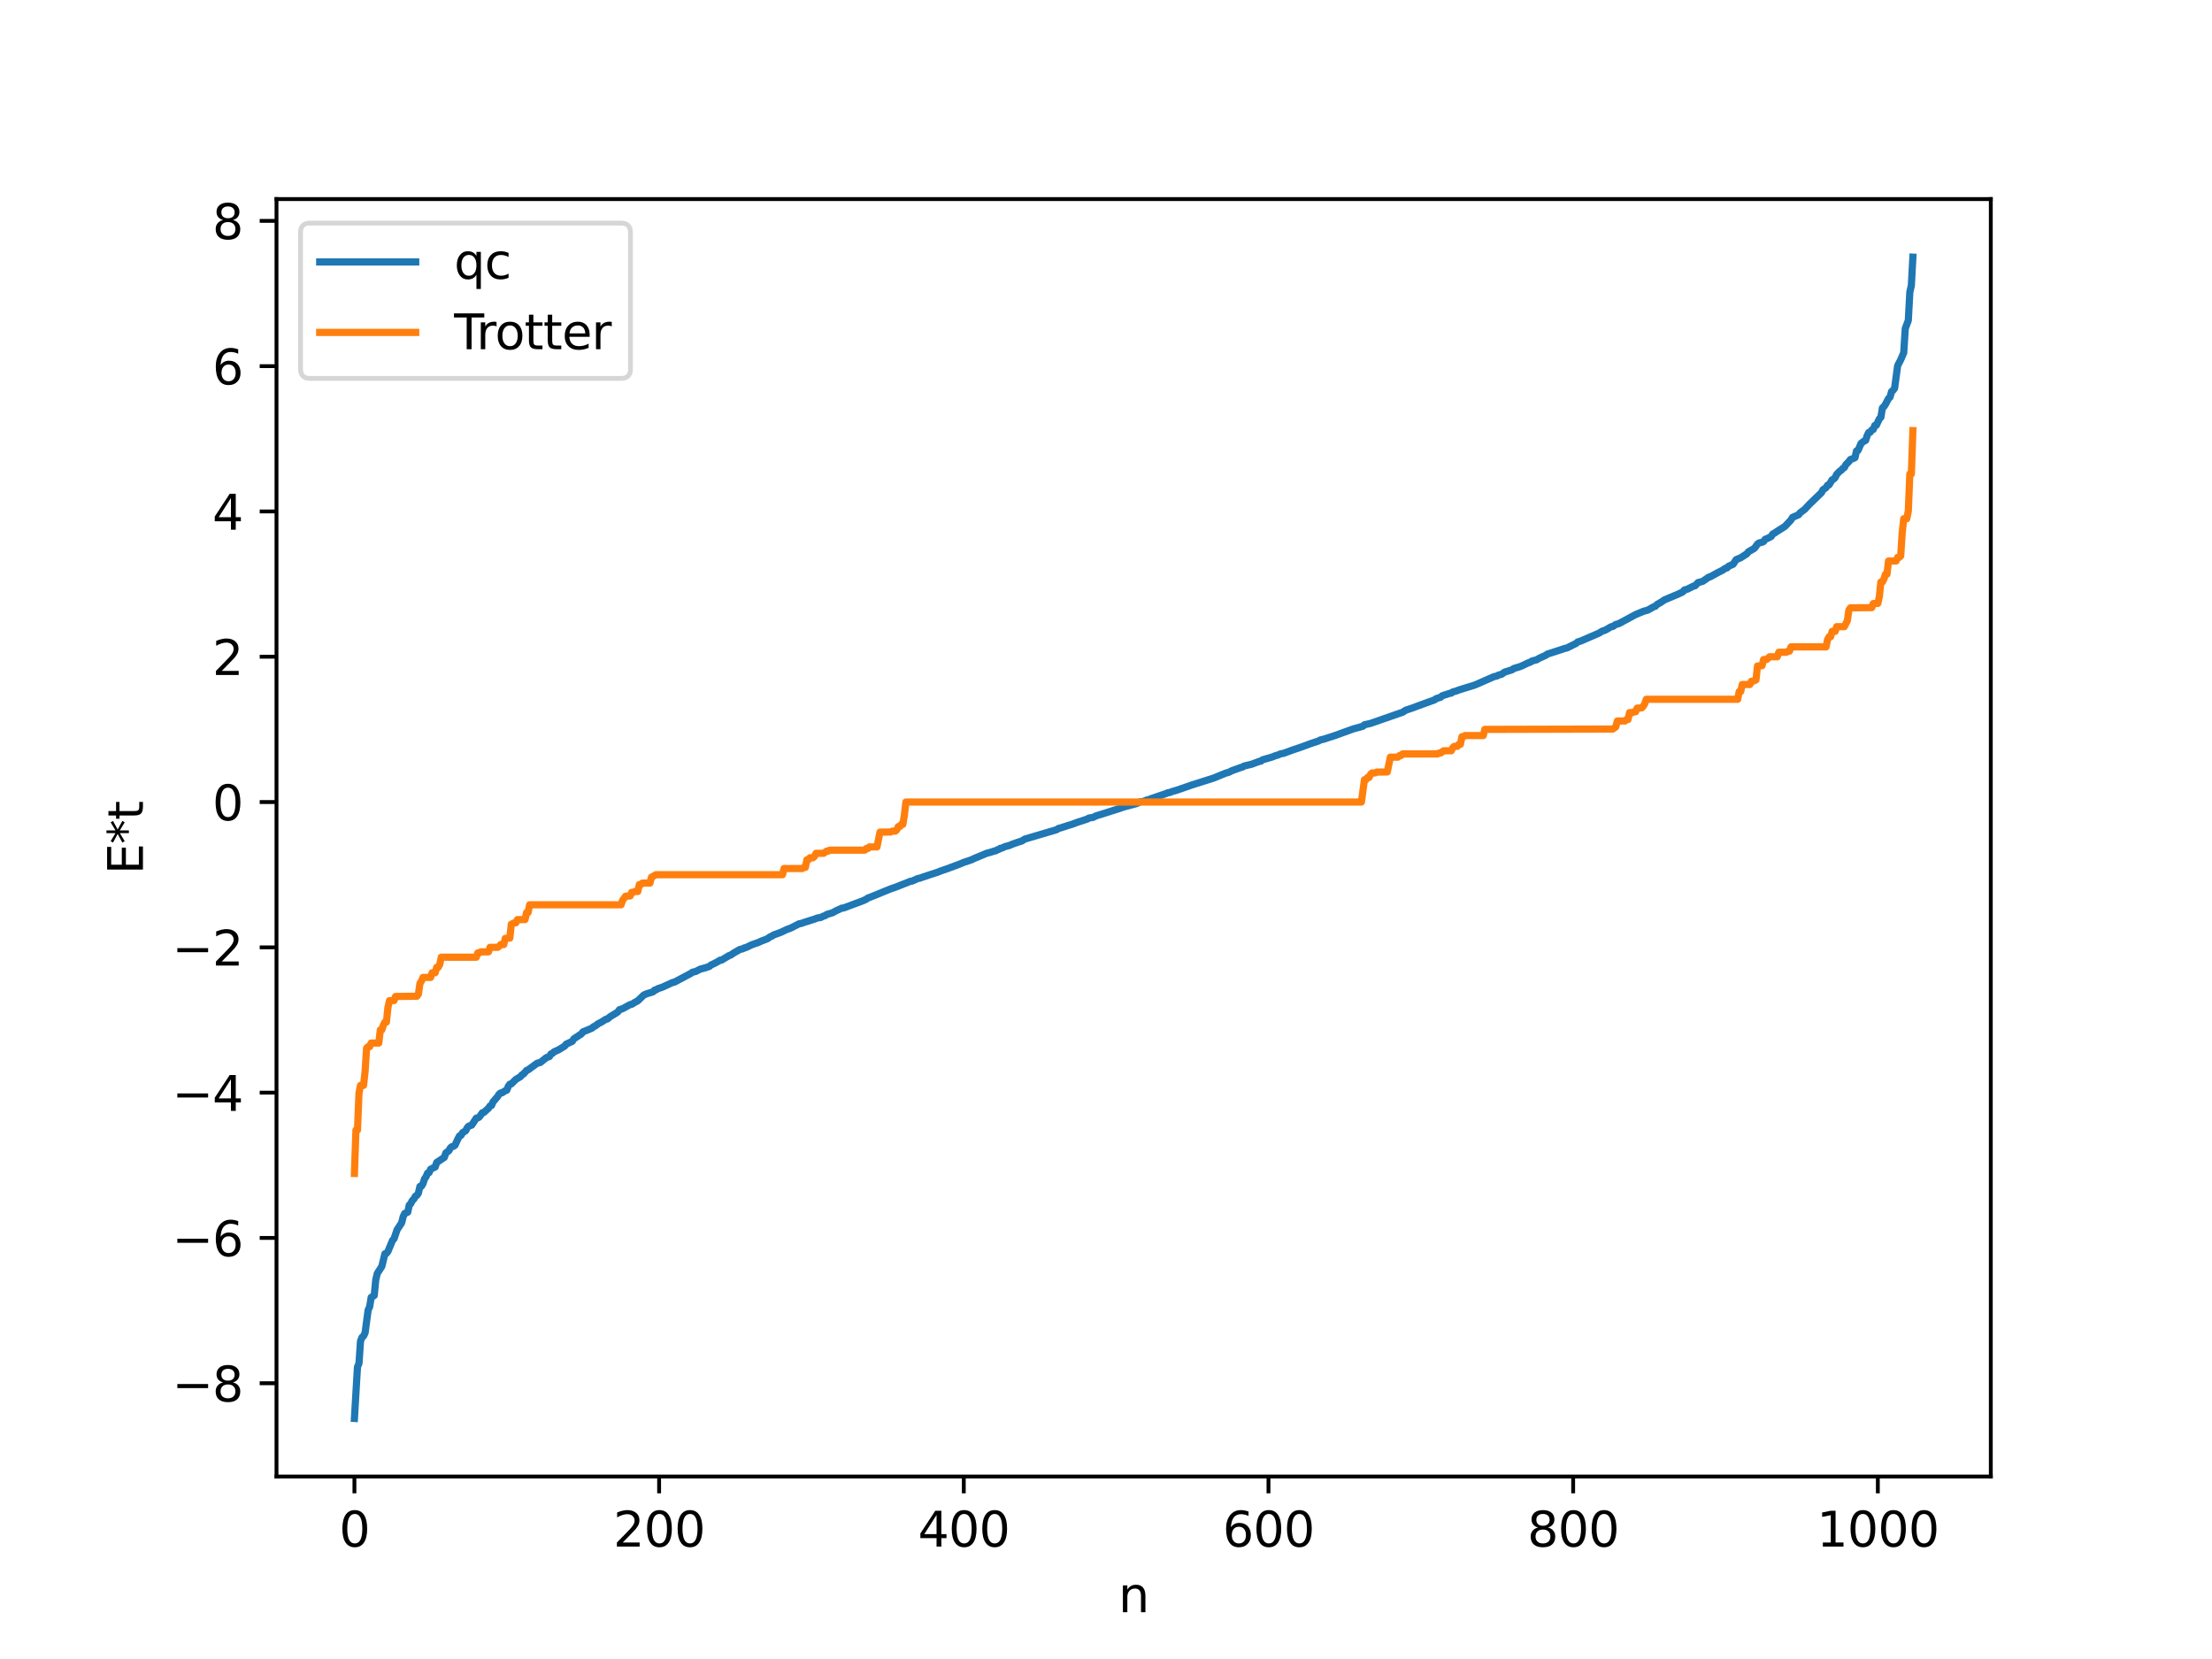 <?xml version="1.0" encoding="utf-8" standalone="no"?>
<!DOCTYPE svg PUBLIC "-//W3C//DTD SVG 1.1//EN"
  "http://www.w3.org/Graphics/SVG/1.1/DTD/svg11.dtd">
<svg xmlns:xlink="http://www.w3.org/1999/xlink" width="460.8pt" height="345.6pt" viewBox="0 0 460.8 345.6" xmlns="http://www.w3.org/2000/svg" version="1.1">
 <defs>
  <style type="text/css">*{stroke-linejoin: round; stroke-linecap: butt}</style>
 </defs>
 <g id="figure_1">
  <g id="patch_1">
   <path d="M 0 345.6 
L 460.8 345.6 
L 460.8 0 
L 0 0 
z
" style="fill: #ffffff"/>
  </g>
  <g id="axes_1">
   <g id="patch_2">
    <path d="M 57.6 307.584 
L 414.72 307.584 
L 414.72 41.472 
L 57.6 41.472 
z
" style="fill: #ffffff"/>
   </g>
   <g id="matplotlib.axis_1">
    <g id="xtick_1">
     <g id="line2d_1">
      <defs>
       <path id="m6ad7c1901e" d="M 0 0 
L 0 3.5 
" style="stroke: #000000; stroke-width: 0.8"/>
      </defs>
      <g>
       <use xlink:href="#m6ad7c1901e" x="73.833" y="307.584" style="stroke: #000000; stroke-width: 0.8"/>
      </g>
     </g>
     <g id="text_1">
      <!-- 0 -->
      <g transform="translate(70.651 322.182) scale(0.1 -0.1)">
       <defs>
        <path id="DejaVuSans-30" d="M 2034 4250 
Q 1547 4250 1301 3770 
Q 1056 3291 1056 2328 
Q 1056 1369 1301 889 
Q 1547 409 2034 409 
Q 2525 409 2770 889 
Q 3016 1369 3016 2328 
Q 3016 3291 2770 3770 
Q 2525 4250 2034 4250 
z
M 2034 4750 
Q 2819 4750 3233 4129 
Q 3647 3509 3647 2328 
Q 3647 1150 3233 529 
Q 2819 -91 2034 -91 
Q 1250 -91 836 529 
Q 422 1150 422 2328 
Q 422 3509 836 4129 
Q 1250 4750 2034 4750 
z
" transform="scale(0.016)"/>
       </defs>
       <use xlink:href="#DejaVuSans-30"/>
      </g>
     </g>
    </g>
    <g id="xtick_2">
     <g id="line2d_2">
      <g>
       <use xlink:href="#m6ad7c1901e" x="137.304" y="307.584" style="stroke: #000000; stroke-width: 0.8"/>
      </g>
     </g>
     <g id="text_2">
      <!-- 200 -->
      <g transform="translate(127.76 322.182) scale(0.1 -0.1)">
       <defs>
        <path id="DejaVuSans-32" d="M 1228 531 
L 3431 531 
L 3431 0 
L 469 0 
L 469 531 
Q 828 903 1448 1529 
Q 2069 2156 2228 2338 
Q 2531 2678 2651 2914 
Q 2772 3150 2772 3378 
Q 2772 3750 2511 3984 
Q 2250 4219 1831 4219 
Q 1534 4219 1204 4116 
Q 875 4013 500 3803 
L 500 4441 
Q 881 4594 1212 4672 
Q 1544 4750 1819 4750 
Q 2544 4750 2975 4387 
Q 3406 4025 3406 3419 
Q 3406 3131 3298 2873 
Q 3191 2616 2906 2266 
Q 2828 2175 2409 1742 
Q 1991 1309 1228 531 
z
" transform="scale(0.016)"/>
       </defs>
       <use xlink:href="#DejaVuSans-32"/>
       <use xlink:href="#DejaVuSans-30" x="63.623"/>
       <use xlink:href="#DejaVuSans-30" x="127.246"/>
      </g>
     </g>
    </g>
    <g id="xtick_3">
     <g id="line2d_3">
      <g>
       <use xlink:href="#m6ad7c1901e" x="200.775" y="307.584" style="stroke: #000000; stroke-width: 0.8"/>
      </g>
     </g>
     <g id="text_3">
      <!-- 400 -->
      <g transform="translate(191.231 322.182) scale(0.1 -0.1)">
       <defs>
        <path id="DejaVuSans-34" d="M 2419 4116 
L 825 1625 
L 2419 1625 
L 2419 4116 
z
M 2253 4666 
L 3047 4666 
L 3047 1625 
L 3713 1625 
L 3713 1100 
L 3047 1100 
L 3047 0 
L 2419 0 
L 2419 1100 
L 313 1100 
L 313 1709 
L 2253 4666 
z
" transform="scale(0.016)"/>
       </defs>
       <use xlink:href="#DejaVuSans-34"/>
       <use xlink:href="#DejaVuSans-30" x="63.623"/>
       <use xlink:href="#DejaVuSans-30" x="127.246"/>
      </g>
     </g>
    </g>
    <g id="xtick_4">
     <g id="line2d_4">
      <g>
       <use xlink:href="#m6ad7c1901e" x="264.246" y="307.584" style="stroke: #000000; stroke-width: 0.8"/>
      </g>
     </g>
     <g id="text_4">
      <!-- 600 -->
      <g transform="translate(254.702 322.182) scale(0.1 -0.1)">
       <defs>
        <path id="DejaVuSans-36" d="M 2113 2584 
Q 1688 2584 1439 2293 
Q 1191 2003 1191 1497 
Q 1191 994 1439 701 
Q 1688 409 2113 409 
Q 2538 409 2786 701 
Q 3034 994 3034 1497 
Q 3034 2003 2786 2293 
Q 2538 2584 2113 2584 
z
M 3366 4563 
L 3366 3988 
Q 3128 4100 2886 4159 
Q 2644 4219 2406 4219 
Q 1781 4219 1451 3797 
Q 1122 3375 1075 2522 
Q 1259 2794 1537 2939 
Q 1816 3084 2150 3084 
Q 2853 3084 3261 2657 
Q 3669 2231 3669 1497 
Q 3669 778 3244 343 
Q 2819 -91 2113 -91 
Q 1303 -91 875 529 
Q 447 1150 447 2328 
Q 447 3434 972 4092 
Q 1497 4750 2381 4750 
Q 2619 4750 2861 4703 
Q 3103 4656 3366 4563 
z
" transform="scale(0.016)"/>
       </defs>
       <use xlink:href="#DejaVuSans-36"/>
       <use xlink:href="#DejaVuSans-30" x="63.623"/>
       <use xlink:href="#DejaVuSans-30" x="127.246"/>
      </g>
     </g>
    </g>
    <g id="xtick_5">
     <g id="line2d_5">
      <g>
       <use xlink:href="#m6ad7c1901e" x="327.717" y="307.584" style="stroke: #000000; stroke-width: 0.8"/>
      </g>
     </g>
     <g id="text_5">
      <!-- 800 -->
      <g transform="translate(318.173 322.182) scale(0.1 -0.1)">
       <defs>
        <path id="DejaVuSans-38" d="M 2034 2216 
Q 1584 2216 1326 1975 
Q 1069 1734 1069 1313 
Q 1069 891 1326 650 
Q 1584 409 2034 409 
Q 2484 409 2743 651 
Q 3003 894 3003 1313 
Q 3003 1734 2745 1975 
Q 2488 2216 2034 2216 
z
M 1403 2484 
Q 997 2584 770 2862 
Q 544 3141 544 3541 
Q 544 4100 942 4425 
Q 1341 4750 2034 4750 
Q 2731 4750 3128 4425 
Q 3525 4100 3525 3541 
Q 3525 3141 3298 2862 
Q 3072 2584 2669 2484 
Q 3125 2378 3379 2068 
Q 3634 1759 3634 1313 
Q 3634 634 3220 271 
Q 2806 -91 2034 -91 
Q 1263 -91 848 271 
Q 434 634 434 1313 
Q 434 1759 690 2068 
Q 947 2378 1403 2484 
z
M 1172 3481 
Q 1172 3119 1398 2916 
Q 1625 2713 2034 2713 
Q 2441 2713 2670 2916 
Q 2900 3119 2900 3481 
Q 2900 3844 2670 4047 
Q 2441 4250 2034 4250 
Q 1625 4250 1398 4047 
Q 1172 3844 1172 3481 
z
" transform="scale(0.016)"/>
       </defs>
       <use xlink:href="#DejaVuSans-38"/>
       <use xlink:href="#DejaVuSans-30" x="63.623"/>
       <use xlink:href="#DejaVuSans-30" x="127.246"/>
      </g>
     </g>
    </g>
    <g id="xtick_6">
     <g id="line2d_6">
      <g>
       <use xlink:href="#m6ad7c1901e" x="391.188" y="307.584" style="stroke: #000000; stroke-width: 0.8"/>
      </g>
     </g>
     <g id="text_6">
      <!-- 1000 -->
      <g transform="translate(378.463 322.182) scale(0.1 -0.1)">
       <defs>
        <path id="DejaVuSans-31" d="M 794 531 
L 1825 531 
L 1825 4091 
L 703 3866 
L 703 4441 
L 1819 4666 
L 2450 4666 
L 2450 531 
L 3481 531 
L 3481 0 
L 794 0 
L 794 531 
z
" transform="scale(0.016)"/>
       </defs>
       <use xlink:href="#DejaVuSans-31"/>
       <use xlink:href="#DejaVuSans-30" x="63.623"/>
       <use xlink:href="#DejaVuSans-30" x="127.246"/>
       <use xlink:href="#DejaVuSans-30" x="190.869"/>
      </g>
     </g>
    </g>
    <g id="text_7">
     <!-- n -->
     <g transform="translate(232.991 335.861) scale(0.1 -0.1)">
      <defs>
       <path id="DejaVuSans-6e" d="M 3513 2113 
L 3513 0 
L 2938 0 
L 2938 2094 
Q 2938 2591 2744 2837 
Q 2550 3084 2163 3084 
Q 1697 3084 1428 2787 
Q 1159 2491 1159 1978 
L 1159 0 
L 581 0 
L 581 3500 
L 1159 3500 
L 1159 2956 
Q 1366 3272 1645 3428 
Q 1925 3584 2291 3584 
Q 2894 3584 3203 3211 
Q 3513 2838 3513 2113 
z
" transform="scale(0.016)"/>
      </defs>
      <use xlink:href="#DejaVuSans-6e"/>
     </g>
    </g>
   </g>
   <g id="matplotlib.axis_2">
    <g id="ytick_1">
     <g id="line2d_7">
      <defs>
       <path id="m2e131be49f" d="M 0 0 
L -3.5 0 
" style="stroke: #000000; stroke-width: 0.8"/>
      </defs>
      <g>
       <use xlink:href="#m2e131be49f" x="57.6" y="288.153" style="stroke: #000000; stroke-width: 0.8"/>
      </g>
     </g>
     <g id="text_8">
      <!-- −8 -->
      <g transform="translate(35.858 291.953) scale(0.1 -0.1)">
       <defs>
        <path id="DejaVuSans-2212" d="M 678 2272 
L 4684 2272 
L 4684 1741 
L 678 1741 
L 678 2272 
z
" transform="scale(0.016)"/>
       </defs>
       <use xlink:href="#DejaVuSans-2212"/>
       <use xlink:href="#DejaVuSans-38" x="83.789"/>
      </g>
     </g>
    </g>
    <g id="ytick_2">
     <g id="line2d_8">
      <g>
       <use xlink:href="#m2e131be49f" x="57.6" y="257.885" style="stroke: #000000; stroke-width: 0.8"/>
      </g>
     </g>
     <g id="text_9">
      <!-- −6 -->
      <g transform="translate(35.858 261.684) scale(0.1 -0.1)">
       <use xlink:href="#DejaVuSans-2212"/>
       <use xlink:href="#DejaVuSans-36" x="83.789"/>
      </g>
     </g>
    </g>
    <g id="ytick_3">
     <g id="line2d_9">
      <g>
       <use xlink:href="#m2e131be49f" x="57.6" y="227.617" style="stroke: #000000; stroke-width: 0.8"/>
      </g>
     </g>
     <g id="text_10">
      <!-- −4 -->
      <g transform="translate(35.858 231.416) scale(0.1 -0.1)">
       <use xlink:href="#DejaVuSans-2212"/>
       <use xlink:href="#DejaVuSans-34" x="83.789"/>
      </g>
     </g>
    </g>
    <g id="ytick_4">
     <g id="line2d_10">
      <g>
       <use xlink:href="#m2e131be49f" x="57.6" y="197.349" style="stroke: #000000; stroke-width: 0.8"/>
      </g>
     </g>
     <g id="text_11">
      <!-- −2 -->
      <g transform="translate(35.858 201.148) scale(0.1 -0.1)">
       <use xlink:href="#DejaVuSans-2212"/>
       <use xlink:href="#DejaVuSans-32" x="83.789"/>
      </g>
     </g>
    </g>
    <g id="ytick_5">
     <g id="line2d_11">
      <g>
       <use xlink:href="#m2e131be49f" x="57.6" y="167.08" style="stroke: #000000; stroke-width: 0.8"/>
      </g>
     </g>
     <g id="text_12">
      <!-- 0 -->
      <g transform="translate(44.237 170.88) scale(0.1 -0.1)">
       <use xlink:href="#DejaVuSans-30"/>
      </g>
     </g>
    </g>
    <g id="ytick_6">
     <g id="line2d_12">
      <g>
       <use xlink:href="#m2e131be49f" x="57.6" y="136.812" style="stroke: #000000; stroke-width: 0.8"/>
      </g>
     </g>
     <g id="text_13">
      <!-- 2 -->
      <g transform="translate(44.237 140.611) scale(0.1 -0.1)">
       <use xlink:href="#DejaVuSans-32"/>
      </g>
     </g>
    </g>
    <g id="ytick_7">
     <g id="line2d_13">
      <g>
       <use xlink:href="#m2e131be49f" x="57.6" y="106.544" style="stroke: #000000; stroke-width: 0.8"/>
      </g>
     </g>
     <g id="text_14">
      <!-- 4 -->
      <g transform="translate(44.237 110.343) scale(0.1 -0.1)">
       <use xlink:href="#DejaVuSans-34"/>
      </g>
     </g>
    </g>
    <g id="ytick_8">
     <g id="line2d_14">
      <g>
       <use xlink:href="#m2e131be49f" x="57.6" y="76.276" style="stroke: #000000; stroke-width: 0.8"/>
      </g>
     </g>
     <g id="text_15">
      <!-- 6 -->
      <g transform="translate(44.237 80.075) scale(0.1 -0.1)">
       <use xlink:href="#DejaVuSans-36"/>
      </g>
     </g>
    </g>
    <g id="ytick_9">
     <g id="line2d_15">
      <g>
       <use xlink:href="#m2e131be49f" x="57.6" y="46.008" style="stroke: #000000; stroke-width: 0.8"/>
      </g>
     </g>
     <g id="text_16">
      <!-- 8 -->
      <g transform="translate(44.237 49.807) scale(0.1 -0.1)">
       <use xlink:href="#DejaVuSans-38"/>
      </g>
     </g>
    </g>
    <g id="text_17">
     <!-- E*t -->
     <g transform="translate(29.778 182.148) rotate(-90) scale(0.1 -0.1)">
      <defs>
       <path id="DejaVuSans-45" d="M 628 4666 
L 3578 4666 
L 3578 4134 
L 1259 4134 
L 1259 2753 
L 3481 2753 
L 3481 2222 
L 1259 2222 
L 1259 531 
L 3634 531 
L 3634 0 
L 628 0 
L 628 4666 
z
" transform="scale(0.016)"/>
       <path id="DejaVuSans-2a" d="M 3009 3897 
L 1888 3291 
L 3009 2681 
L 2828 2375 
L 1778 3009 
L 1778 1831 
L 1422 1831 
L 1422 3009 
L 372 2375 
L 191 2681 
L 1313 3291 
L 191 3897 
L 372 4206 
L 1422 3572 
L 1422 4750 
L 1778 4750 
L 1778 3572 
L 2828 4206 
L 3009 3897 
z
" transform="scale(0.016)"/>
       <path id="DejaVuSans-74" d="M 1172 4494 
L 1172 3500 
L 2356 3500 
L 2356 3053 
L 1172 3053 
L 1172 1153 
Q 1172 725 1289 603 
Q 1406 481 1766 481 
L 2356 481 
L 2356 0 
L 1766 0 
Q 1100 0 847 248 
Q 594 497 594 1153 
L 594 3053 
L 172 3053 
L 172 3500 
L 594 3500 
L 594 4494 
L 1172 4494 
z
" transform="scale(0.016)"/>
      </defs>
      <use xlink:href="#DejaVuSans-45"/>
      <use xlink:href="#DejaVuSans-2a" x="63.184"/>
      <use xlink:href="#DejaVuSans-74" x="113.184"/>
     </g>
    </g>
   </g>
   <g id="line2d_16">
    <path d="M 73.833 295.488 
L 74.467 284.779 
L 74.785 284.009 
L 75.102 279.36 
L 75.42 278.59 
L 75.737 278.322 
L 76.054 277.66 
L 76.689 272.901 
L 77.006 272.23 
L 77.324 270.265 
L 77.958 269.882 
L 78.276 266.613 
L 78.593 265.278 
L 79.545 263.807 
L 80.18 261.189 
L 80.497 261.103 
L 80.815 260.69 
L 81.767 258.396 
L 82.084 258.056 
L 82.719 256.182 
L 83.671 254.732 
L 83.988 253.462 
L 84.305 252.786 
L 84.94 252.518 
L 85.258 251.039 
L 85.575 250.734 
L 85.892 250.085 
L 86.21 249.804 
L 86.527 249.209 
L 86.844 249.021 
L 87.162 248.545 
L 87.479 247.155 
L 87.796 247.105 
L 88.114 246.576 
L 88.431 245.588 
L 88.748 245.136 
L 89.066 244.387 
L 89.383 244.28 
L 89.7 243.575 
L 90.335 243.244 
L 90.653 243.115 
L 90.97 242.167 
L 92.557 241.104 
L 92.874 240.179 
L 93.509 239.714 
L 93.826 239.121 
L 94.143 238.867 
L 94.461 238.799 
L 94.778 238.577 
L 95.413 237.22 
L 95.73 236.625 
L 96.048 236.503 
L 96.365 235.955 
L 97 235.569 
L 97.317 234.958 
L 97.634 234.607 
L 98.269 234.377 
L 99.221 232.925 
L 99.539 232.883 
L 99.856 232.686 
L 100.491 231.799 
L 100.808 231.727 
L 101.76 230.868 
L 102.077 230.384 
L 102.395 230.289 
L 102.712 229.538 
L 103.664 228.431 
L 103.981 227.93 
L 104.299 227.684 
L 104.616 227.642 
L 105.251 227.223 
L 105.568 227.118 
L 105.886 226.307 
L 106.203 225.862 
L 106.52 225.793 
L 107.472 224.855 
L 108.107 224.476 
L 108.424 224.284 
L 108.742 223.897 
L 109.059 223.736 
L 109.694 222.989 
L 110.011 222.869 
L 111.915 221.483 
L 112.55 221.336 
L 113.82 220.322 
L 114.454 220.1 
L 114.772 219.557 
L 115.089 219.442 
L 115.406 219.124 
L 116.358 218.7 
L 117.628 217.926 
L 117.945 217.517 
L 119.215 216.931 
L 119.532 216.414 
L 121.119 215.373 
L 121.436 214.961 
L 123.34 214.176 
L 123.658 213.865 
L 123.975 213.743 
L 124.61 213.26 
L 125.244 212.943 
L 126.196 212.336 
L 126.514 212.28 
L 127.148 211.764 
L 128.418 210.998 
L 128.735 210.759 
L 129.053 210.336 
L 129.687 210.137 
L 131.274 209.27 
L 131.591 209.22 
L 132.226 208.827 
L 132.861 208.483 
L 134.13 207.267 
L 134.765 207.004 
L 136.034 206.622 
L 136.352 206.264 
L 136.669 206.214 
L 136.986 205.981 
L 137.939 205.665 
L 140.16 204.647 
L 140.477 204.607 
L 143.968 202.745 
L 144.286 202.515 
L 144.92 202.382 
L 145.872 201.892 
L 146.824 201.643 
L 147.777 201.33 
L 148.094 201.034 
L 148.729 200.753 
L 149.681 200.235 
L 149.998 200.021 
L 150.315 200.004 
L 151.902 199.054 
L 152.22 198.957 
L 152.854 198.524 
L 153.806 197.976 
L 154.124 197.791 
L 154.758 197.648 
L 155.076 197.455 
L 155.393 197.397 
L 156.662 196.789 
L 157.932 196.355 
L 158.567 196.06 
L 159.836 195.574 
L 160.471 195.13 
L 160.788 195.026 
L 161.105 194.79 
L 162.692 194.208 
L 163.962 193.603 
L 164.596 193.393 
L 166.5 192.43 
L 166.818 192.395 
L 167.453 192.171 
L 169.674 191.469 
L 170.309 191.222 
L 170.943 191.14 
L 171.578 190.824 
L 171.896 190.753 
L 172.213 190.506 
L 173.482 190.124 
L 174.117 189.759 
L 174.752 189.468 
L 175.386 189.167 
L 175.704 189.16 
L 179.195 187.86 
L 179.829 187.621 
L 180.464 187.319 
L 180.781 187.084 
L 181.416 186.85 
L 185.542 185.164 
L 186.494 184.841 
L 189.667 183.59 
L 189.985 183.548 
L 191.254 182.992 
L 191.572 182.958 
L 192.206 182.719 
L 195.38 181.676 
L 196.015 181.426 
L 197.284 180.984 
L 199.823 180.045 
L 200.775 179.647 
L 202.362 179.118 
L 202.996 178.813 
L 205.535 177.752 
L 206.17 177.593 
L 207.122 177.291 
L 207.439 177.238 
L 207.757 177.023 
L 208.074 176.953 
L 208.391 176.711 
L 208.709 176.681 
L 209.343 176.374 
L 210.296 176.12 
L 210.93 175.839 
L 212.517 175.293 
L 212.834 175.212 
L 213.469 174.802 
L 220.134 172.837 
L 220.451 172.599 
L 221.086 172.425 
L 222.355 172.008 
L 223.307 171.718 
L 224.577 171.248 
L 225.211 171.055 
L 226.163 170.73 
L 226.481 170.653 
L 226.798 170.427 
L 227.75 170.266 
L 228.385 169.938 
L 229.654 169.558 
L 233.462 168.341 
L 234.097 168.11 
L 236.636 167.439 
L 237.588 167.028 
L 238.223 166.941 
L 238.858 166.669 
L 239.175 166.618 
L 239.81 166.368 
L 242.983 165.288 
L 243.3 165.128 
L 243.618 165.113 
L 244.253 164.868 
L 245.205 164.593 
L 248.378 163.492 
L 252.821 162.088 
L 255.36 161.047 
L 255.995 160.875 
L 256.629 160.551 
L 258.534 159.866 
L 258.851 159.783 
L 259.168 159.575 
L 260.755 159.197 
L 262.342 158.603 
L 262.659 158.571 
L 262.977 158.291 
L 264.881 157.742 
L 265.833 157.38 
L 266.15 157.312 
L 266.785 157.038 
L 267.42 156.923 
L 268.054 156.685 
L 269.324 156.221 
L 270.91 155.689 
L 272.815 154.987 
L 274.719 154.343 
L 275.036 154.151 
L 275.671 154.012 
L 276.623 153.697 
L 277.892 153.297 
L 281.383 152.035 
L 282.018 151.816 
L 283.922 151.288 
L 284.239 150.984 
L 285.509 150.694 
L 291.856 148.484 
L 292.173 148.38 
L 292.808 147.962 
L 293.443 147.749 
L 294.395 147.43 
L 295.029 147.183 
L 298.838 145.798 
L 299.155 145.548 
L 300.107 145.246 
L 300.424 144.949 
L 302.011 144.43 
L 302.329 144.387 
L 302.646 144.136 
L 303.281 143.977 
L 303.915 143.736 
L 305.185 143.334 
L 307.089 142.754 
L 308.041 142.356 
L 311.215 140.96 
L 311.849 140.822 
L 312.167 140.634 
L 312.801 140.465 
L 313.436 140.017 
L 315.023 139.514 
L 315.34 139.262 
L 316.292 138.984 
L 316.927 138.766 
L 318.196 138.157 
L 318.831 137.918 
L 319.148 137.695 
L 320.1 137.454 
L 320.735 137.081 
L 322.005 136.512 
L 322.322 136.271 
L 325.178 135.349 
L 325.813 135.128 
L 326.448 134.97 
L 328.352 134.021 
L 328.669 133.728 
L 329.304 133.538 
L 333.112 131.888 
L 333.747 131.487 
L 334.381 131.287 
L 335.651 130.549 
L 335.968 130.51 
L 336.603 130.085 
L 337.238 129.913 
L 340.729 128.026 
L 342.315 127.363 
L 343.267 127.094 
L 344.537 126.378 
L 344.854 126.293 
L 345.172 125.942 
L 346.124 125.386 
L 346.758 124.953 
L 349.615 123.757 
L 350.567 123.295 
L 350.884 122.915 
L 351.519 122.731 
L 352.788 122.09 
L 353.105 122.031 
L 353.74 121.357 
L 354.692 121.114 
L 355.962 120.234 
L 356.279 120.154 
L 357.866 119.279 
L 358.818 118.802 
L 359.453 118.366 
L 359.77 118.309 
L 360.087 117.967 
L 361.039 117.538 
L 361.674 116.586 
L 362.626 116.187 
L 363.578 115.568 
L 363.896 115.372 
L 364.213 114.959 
L 365.482 114.217 
L 366.117 113.344 
L 366.434 113.109 
L 367.069 112.952 
L 367.386 112.82 
L 367.704 112.361 
L 368.339 112.095 
L 368.973 111.759 
L 369.291 111.242 
L 369.608 111.092 
L 370.243 110.661 
L 371.829 109.661 
L 372.781 108.652 
L 373.099 108.303 
L 373.416 107.775 
L 374.686 107.233 
L 375.003 106.816 
L 375.955 106.103 
L 376.907 105.082 
L 379.446 102.619 
L 379.763 102.023 
L 380.398 101.591 
L 380.715 101.083 
L 381.033 101.001 
L 381.667 99.943 
L 381.985 99.806 
L 382.302 99.481 
L 382.62 98.805 
L 383.254 98.161 
L 383.572 97.957 
L 383.889 97.589 
L 384.206 97.409 
L 384.524 96.797 
L 385.158 96.152 
L 385.476 95.721 
L 386.11 95.493 
L 386.428 95.334 
L 386.745 93.935 
L 387.062 93.83 
L 387.697 92.367 
L 388.332 91.872 
L 388.649 91.74 
L 388.967 90.734 
L 389.284 90.098 
L 389.601 90.038 
L 389.919 89.571 
L 390.236 89.466 
L 390.553 88.629 
L 390.871 88.596 
L 391.505 87.245 
L 391.823 86.926 
L 392.14 84.975 
L 392.458 84.704 
L 392.775 84.228 
L 393.41 83.019 
L 393.727 82.737 
L 394.044 81.577 
L 394.362 81.312 
L 394.679 80.883 
L 395.314 76.179 
L 395.948 74.951 
L 396.583 73.47 
L 396.9 68.435 
L 397.535 66.759 
L 397.853 60.849 
L 398.17 59.479 
L 398.487 53.568 
L 398.487 53.568 
" clip-path="url(#p5337f27f09)" style="fill: none; stroke: #1f77b4; stroke-width: 1.5; stroke-linecap: square"/>
   </g>
   <g id="line2d_17">
    <path d="M 73.833 244.452 
L 74.15 235.424 
L 74.467 235.424 
L 74.785 227.706 
L 75.102 226.103 
L 75.737 226.103 
L 76.054 223.216 
L 76.372 218.341 
L 76.689 218.042 
L 77.006 218.042 
L 77.324 217.288 
L 78.91 217.288 
L 79.228 214.538 
L 79.545 214.538 
L 79.862 213.542 
L 80.18 212.927 
L 80.497 212.927 
L 80.815 209.886 
L 81.132 208.455 
L 82.084 208.43 
L 82.401 207.583 
L 86.844 207.535 
L 87.162 207.071 
L 87.479 204.867 
L 87.796 204.38 
L 88.114 203.617 
L 89.7 203.617 
L 90.018 202.643 
L 90.653 202.643 
L 90.97 201.51 
L 91.287 201.51 
L 91.605 200.921 
L 91.922 199.403 
L 99.221 199.403 
L 99.539 198.499 
L 99.856 198.499 
L 100.173 198.286 
L 101.76 198.286 
L 102.077 197.349 
L 103.664 197.349 
L 103.981 197.137 
L 104.299 196.772 
L 104.934 196.772 
L 105.251 195.487 
L 106.203 195.422 
L 106.52 192.522 
L 107.155 192.236 
L 107.472 192.236 
L 107.79 191.568 
L 109.377 191.568 
L 109.694 190.102 
L 110.011 190.102 
L 110.329 188.483 
L 129.37 188.483 
L 129.687 187.563 
L 130.322 186.698 
L 131.274 186.643 
L 131.591 185.89 
L 131.909 185.89 
L 132.226 185.718 
L 132.861 185.718 
L 133.178 184.269 
L 133.496 184.269 
L 133.813 183.966 
L 135.4 183.966 
L 135.717 182.73 
L 136.669 182.215 
L 163.01 182.215 
L 163.327 180.932 
L 167.135 180.932 
L 167.453 180.698 
L 167.77 180.698 
L 168.087 179.111 
L 168.405 179.111 
L 168.722 178.687 
L 169.357 178.687 
L 169.674 178.414 
L 169.991 177.759 
L 171.578 177.759 
L 172.213 177.297 
L 172.53 177.297 
L 172.848 177.102 
L 180.147 177.102 
L 180.464 176.764 
L 180.781 176.764 
L 181.099 176.434 
L 182.686 176.434 
L 183.32 173.349 
L 185.542 173.322 
L 185.859 173.142 
L 186.494 173.142 
L 186.811 172.872 
L 187.129 172.193 
L 187.446 172.193 
L 187.763 171.734 
L 188.081 171.734 
L 188.398 169.816 
L 188.715 167.08 
L 283.605 167.08 
L 284.239 162.427 
L 284.557 162.427 
L 284.874 161.967 
L 285.191 161.967 
L 285.509 161.289 
L 285.826 161.018 
L 286.461 161.018 
L 286.778 160.839 
L 289 160.812 
L 289.634 157.727 
L 291.221 157.727 
L 291.539 157.396 
L 291.856 157.396 
L 292.173 157.059 
L 299.472 157.059 
L 299.79 156.863 
L 300.107 156.863 
L 300.742 156.402 
L 302.329 156.402 
L 302.646 155.747 
L 302.963 155.474 
L 303.598 155.474 
L 303.915 155.05 
L 304.233 155.05 
L 304.55 153.463 
L 304.867 153.463 
L 305.185 153.229 
L 308.993 153.229 
L 309.31 151.946 
L 335.968 151.876 
L 336.603 151.43 
L 336.92 150.195 
L 338.507 150.195 
L 338.824 149.891 
L 339.142 149.891 
L 339.459 148.443 
L 340.094 148.443 
L 340.411 148.271 
L 340.729 148.271 
L 341.046 147.518 
L 341.998 147.463 
L 342.315 147.128 
L 342.633 146.598 
L 342.95 145.678 
L 361.991 145.678 
L 362.309 144.059 
L 362.626 144.059 
L 362.943 142.593 
L 364.53 142.593 
L 364.848 141.925 
L 365.165 141.925 
L 365.8 141.639 
L 366.117 138.739 
L 367.069 138.674 
L 367.386 137.389 
L 368.021 137.389 
L 368.656 136.812 
L 370.243 136.812 
L 370.56 135.875 
L 372.147 135.875 
L 372.464 135.661 
L 372.781 135.661 
L 373.099 134.757 
L 380.398 134.757 
L 380.715 133.24 
L 381.033 132.65 
L 381.35 132.65 
L 381.667 131.518 
L 382.302 131.518 
L 382.62 130.543 
L 384.206 130.543 
L 384.841 129.293 
L 385.158 127.09 
L 385.476 126.626 
L 389.919 126.578 
L 390.236 125.731 
L 391.188 125.706 
L 391.505 124.275 
L 391.823 121.234 
L 392.14 121.234 
L 392.458 120.619 
L 392.775 119.623 
L 393.092 119.623 
L 393.41 116.873 
L 394.996 116.873 
L 395.314 116.119 
L 395.631 116.119 
L 395.948 115.82 
L 396.266 110.945 
L 396.583 108.058 
L 397.218 108.058 
L 397.535 106.455 
L 397.853 98.737 
L 398.17 98.737 
L 398.487 89.709 
L 398.487 89.709 
" clip-path="url(#p5337f27f09)" style="fill: none; stroke: #ff7f0e; stroke-width: 1.5; stroke-linecap: square"/>
   </g>
   <g id="patch_3">
    <path d="M 57.6 307.584 
L 57.6 41.472 
" style="fill: none; stroke: #000000; stroke-width: 0.8; stroke-linejoin: miter; stroke-linecap: square"/>
   </g>
   <g id="patch_4">
    <path d="M 414.72 307.584 
L 414.72 41.472 
" style="fill: none; stroke: #000000; stroke-width: 0.8; stroke-linejoin: miter; stroke-linecap: square"/>
   </g>
   <g id="patch_5">
    <path d="M 57.6 307.584 
L 414.72 307.584 
" style="fill: none; stroke: #000000; stroke-width: 0.8; stroke-linejoin: miter; stroke-linecap: square"/>
   </g>
   <g id="patch_6">
    <path d="M 57.6 41.472 
L 414.72 41.472 
" style="fill: none; stroke: #000000; stroke-width: 0.8; stroke-linejoin: miter; stroke-linecap: square"/>
   </g>
   <g id="legend_1">
    <g id="patch_7">
     <path d="M 64.6 78.828 
L 129.342 78.828 
Q 131.342 78.828 131.342 76.828 
L 131.342 48.472 
Q 131.342 46.472 129.342 46.472 
L 64.6 46.472 
Q 62.6 46.472 62.6 48.472 
L 62.6 76.828 
Q 62.6 78.828 64.6 78.828 
z
" style="fill: #ffffff; opacity: 0.8; stroke: #cccccc; stroke-linejoin: miter"/>
    </g>
    <g id="line2d_18">
     <path d="M 66.6 54.57 
L 76.6 54.57 
L 86.6 54.57 
" style="fill: none; stroke: #1f77b4; stroke-width: 1.5; stroke-linecap: square"/>
    </g>
    <g id="text_18">
     <!-- qc -->
     <g transform="translate(94.6 58.07) scale(0.1 -0.1)">
      <defs>
       <path id="DejaVuSans-71" d="M 947 1747 
Q 947 1113 1208 752 
Q 1469 391 1925 391 
Q 2381 391 2643 752 
Q 2906 1113 2906 1747 
Q 2906 2381 2643 2742 
Q 2381 3103 1925 3103 
Q 1469 3103 1208 2742 
Q 947 2381 947 1747 
z
M 2906 525 
Q 2725 213 2448 61 
Q 2172 -91 1784 -91 
Q 1150 -91 751 415 
Q 353 922 353 1747 
Q 353 2572 751 3078 
Q 1150 3584 1784 3584 
Q 2172 3584 2448 3432 
Q 2725 3281 2906 2969 
L 2906 3500 
L 3481 3500 
L 3481 -1331 
L 2906 -1331 
L 2906 525 
z
" transform="scale(0.016)"/>
       <path id="DejaVuSans-63" d="M 3122 3366 
L 3122 2828 
Q 2878 2963 2633 3030 
Q 2388 3097 2138 3097 
Q 1578 3097 1268 2742 
Q 959 2388 959 1747 
Q 959 1106 1268 751 
Q 1578 397 2138 397 
Q 2388 397 2633 464 
Q 2878 531 3122 666 
L 3122 134 
Q 2881 22 2623 -34 
Q 2366 -91 2075 -91 
Q 1284 -91 818 406 
Q 353 903 353 1747 
Q 353 2603 823 3093 
Q 1294 3584 2113 3584 
Q 2378 3584 2631 3529 
Q 2884 3475 3122 3366 
z
" transform="scale(0.016)"/>
      </defs>
      <use xlink:href="#DejaVuSans-71"/>
      <use xlink:href="#DejaVuSans-63" x="63.477"/>
     </g>
    </g>
    <g id="line2d_19">
     <path d="M 66.6 69.249 
L 76.6 69.249 
L 86.6 69.249 
" style="fill: none; stroke: #ff7f0e; stroke-width: 1.5; stroke-linecap: square"/>
    </g>
    <g id="text_19">
     <!-- Trotter -->
     <g transform="translate(94.6 72.749) scale(0.1 -0.1)">
      <defs>
       <path id="DejaVuSans-54" d="M -19 4666 
L 3928 4666 
L 3928 4134 
L 2272 4134 
L 2272 0 
L 1638 0 
L 1638 4134 
L -19 4134 
L -19 4666 
z
" transform="scale(0.016)"/>
       <path id="DejaVuSans-72" d="M 2631 2963 
Q 2534 3019 2420 3045 
Q 2306 3072 2169 3072 
Q 1681 3072 1420 2755 
Q 1159 2438 1159 1844 
L 1159 0 
L 581 0 
L 581 3500 
L 1159 3500 
L 1159 2956 
Q 1341 3275 1631 3429 
Q 1922 3584 2338 3584 
Q 2397 3584 2469 3576 
Q 2541 3569 2628 3553 
L 2631 2963 
z
" transform="scale(0.016)"/>
       <path id="DejaVuSans-6f" d="M 1959 3097 
Q 1497 3097 1228 2736 
Q 959 2375 959 1747 
Q 959 1119 1226 758 
Q 1494 397 1959 397 
Q 2419 397 2687 759 
Q 2956 1122 2956 1747 
Q 2956 2369 2687 2733 
Q 2419 3097 1959 3097 
z
M 1959 3584 
Q 2709 3584 3137 3096 
Q 3566 2609 3566 1747 
Q 3566 888 3137 398 
Q 2709 -91 1959 -91 
Q 1206 -91 779 398 
Q 353 888 353 1747 
Q 353 2609 779 3096 
Q 1206 3584 1959 3584 
z
" transform="scale(0.016)"/>
       <path id="DejaVuSans-65" d="M 3597 1894 
L 3597 1613 
L 953 1613 
Q 991 1019 1311 708 
Q 1631 397 2203 397 
Q 2534 397 2845 478 
Q 3156 559 3463 722 
L 3463 178 
Q 3153 47 2828 -22 
Q 2503 -91 2169 -91 
Q 1331 -91 842 396 
Q 353 884 353 1716 
Q 353 2575 817 3079 
Q 1281 3584 2069 3584 
Q 2775 3584 3186 3129 
Q 3597 2675 3597 1894 
z
M 3022 2063 
Q 3016 2534 2758 2815 
Q 2500 3097 2075 3097 
Q 1594 3097 1305 2825 
Q 1016 2553 972 2059 
L 3022 2063 
z
" transform="scale(0.016)"/>
      </defs>
      <use xlink:href="#DejaVuSans-54"/>
      <use xlink:href="#DejaVuSans-72" x="46.334"/>
      <use xlink:href="#DejaVuSans-6f" x="85.197"/>
      <use xlink:href="#DejaVuSans-74" x="146.379"/>
      <use xlink:href="#DejaVuSans-74" x="185.588"/>
      <use xlink:href="#DejaVuSans-65" x="224.797"/>
      <use xlink:href="#DejaVuSans-72" x="286.32"/>
     </g>
    </g>
   </g>
  </g>
 </g>
 <defs>
  <clipPath id="p5337f27f09">
   <rect x="57.6" y="41.472" width="357.12" height="266.112"/>
  </clipPath>
 </defs>
</svg>
